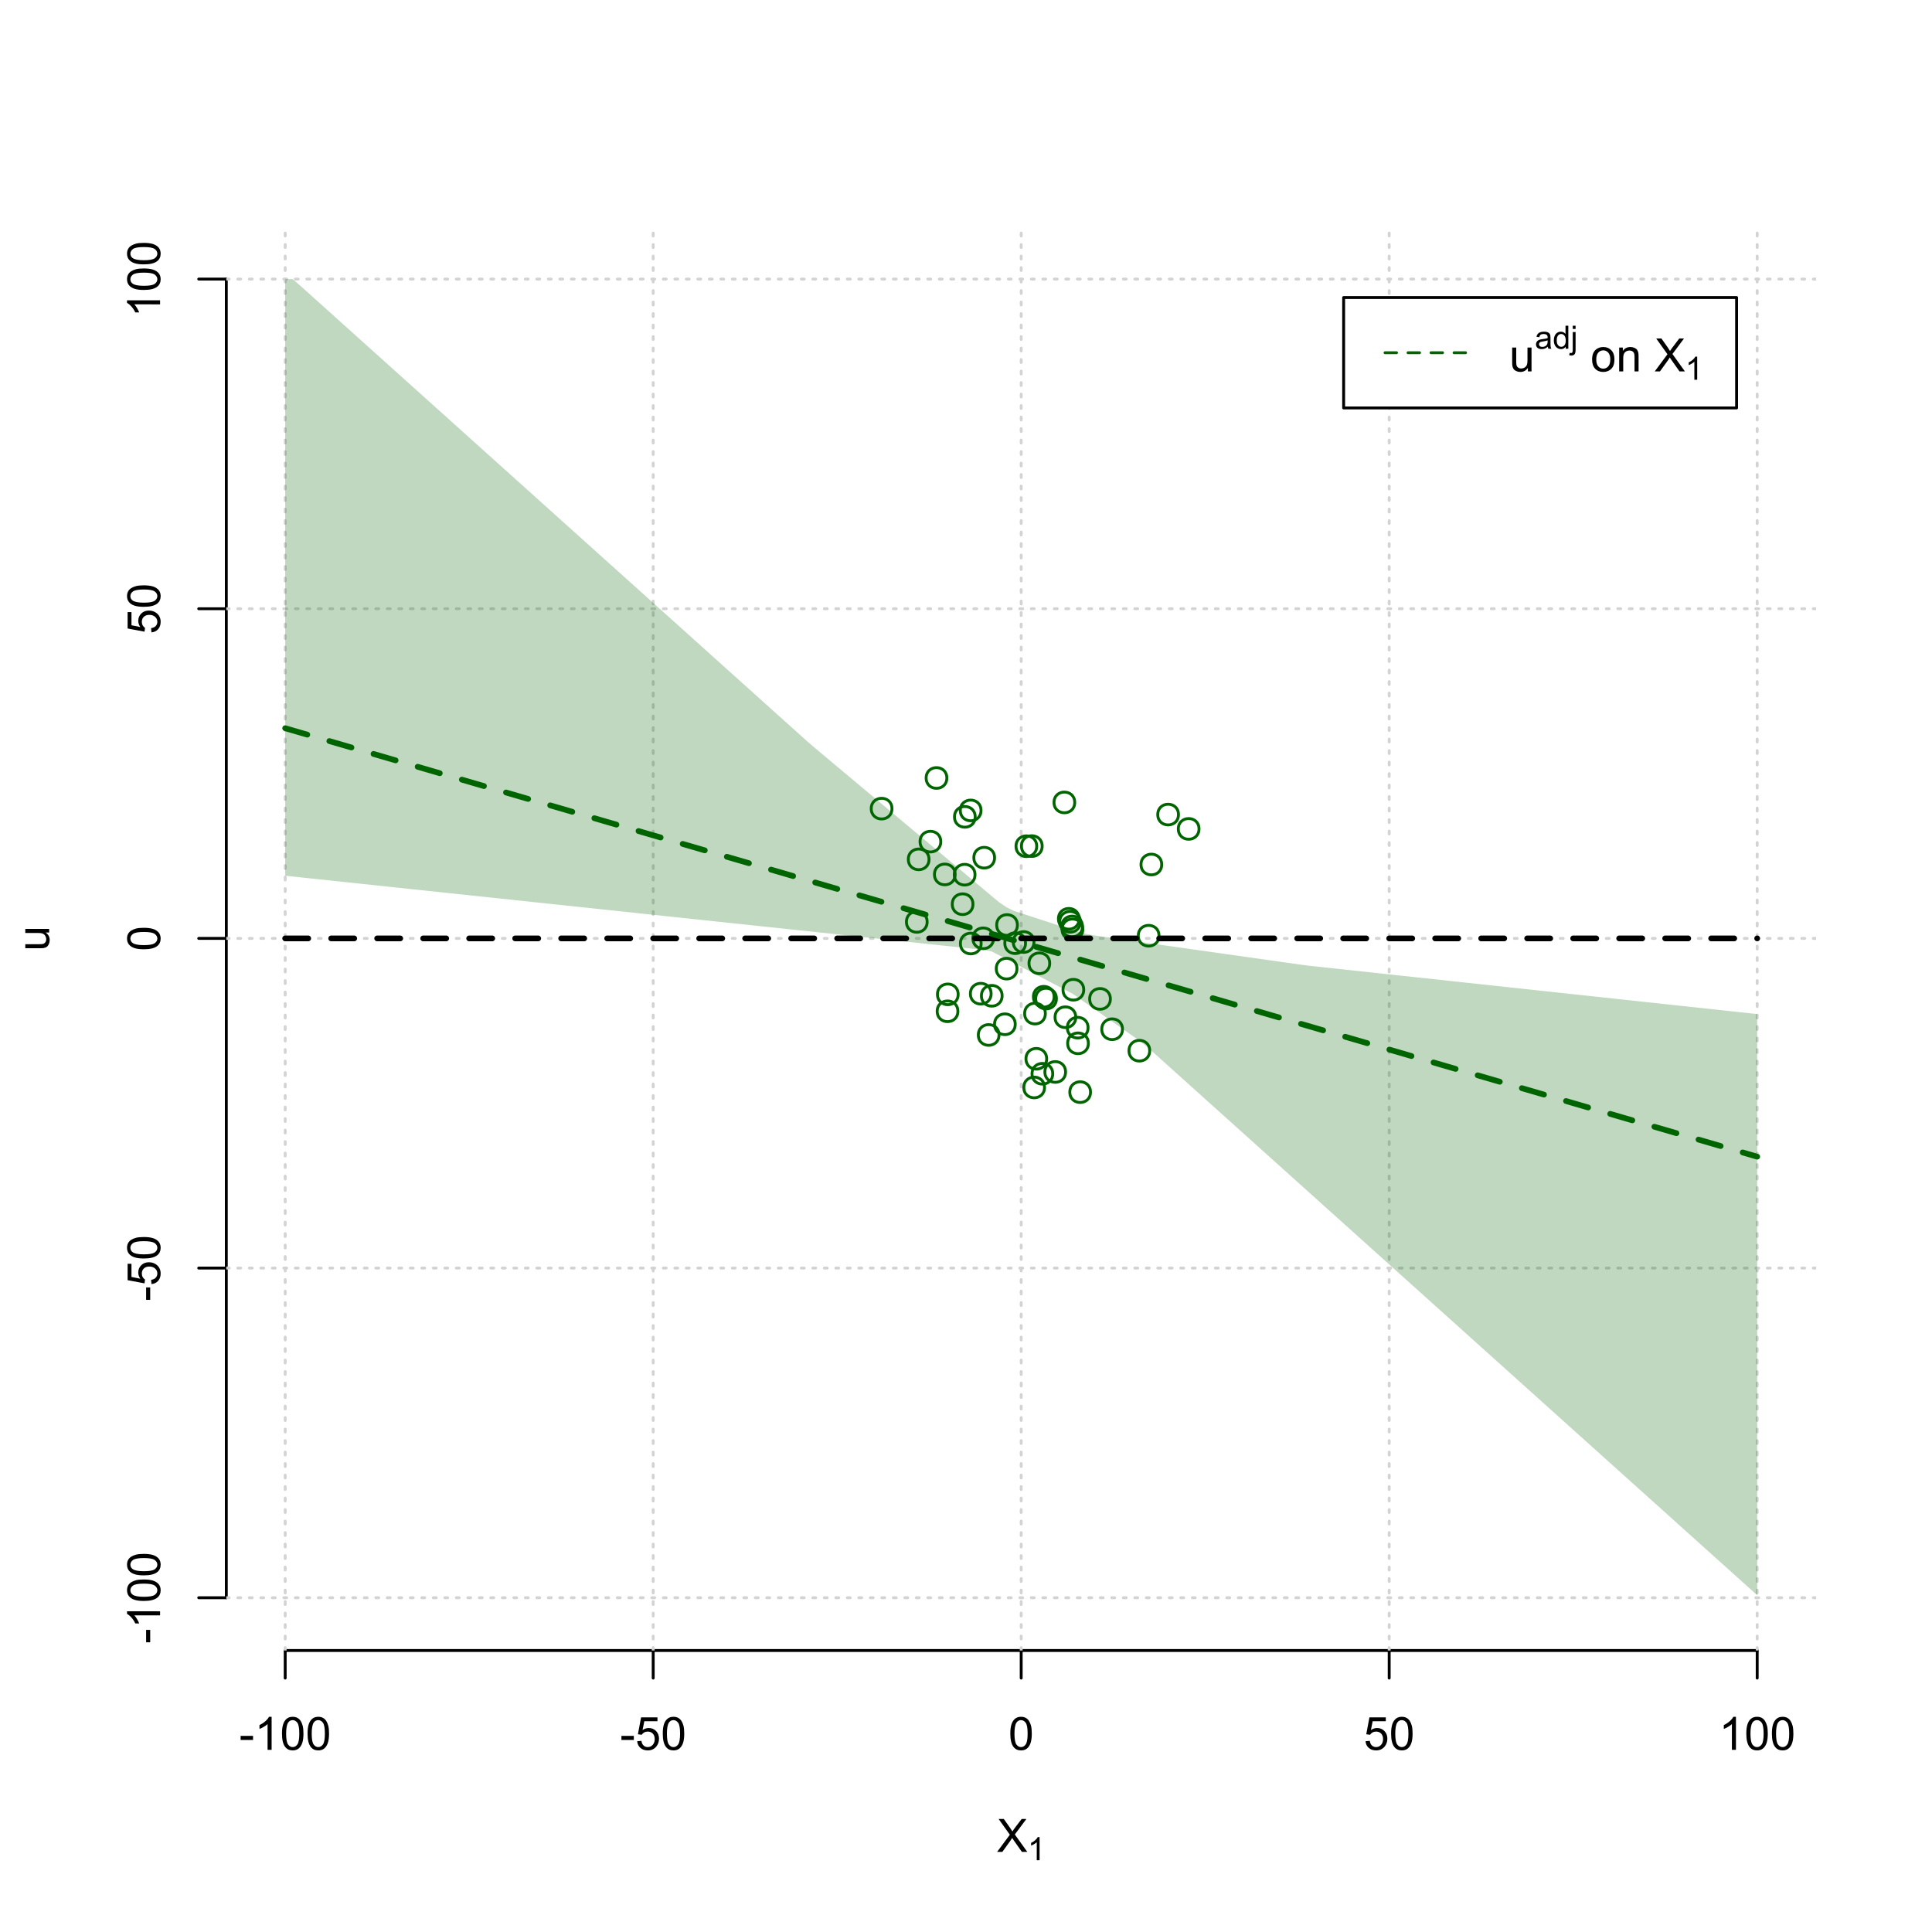 <?xml version="1.0" encoding="UTF-8"?>
<svg xmlns="http://www.w3.org/2000/svg" xmlns:xlink="http://www.w3.org/1999/xlink" width="504pt" height="504pt" viewBox="0 0 504 504" version="1.1">
<defs>
<g>
<symbol overflow="visible" id="glyph0-0">
<path style="stroke:none;" d="M 1.5 0 L 1.5 -7.5 L 7.5 -7.5 L 7.5 0 Z M 1.688 -0.188 L 7.312 -0.188 L 7.312 -7.312 L 1.688 -7.312 Z M 1.688 -0.188 "/>
</symbol>
<symbol overflow="visible" id="glyph0-1">
<path style="stroke:none;" d="M 0.055 0 L 3.375 -4.477 L 0.445 -8.59 L 1.797 -8.59 L 3.359 -6.387 C 3.68 -5.93 3.91 -5.578 4.047 -5.332 C 4.238 -5.645 4.465 -5.969 4.727 -6.312 L 6.457 -8.59 L 7.695 -8.59 L 4.676 -4.539 L 7.93 0 L 6.523 0 L 4.359 -3.062 C 4.238 -3.238 4.113 -3.43 3.984 -3.641 C 3.789 -3.324 3.652 -3.109 3.574 -2.992 L 1.418 0 Z M 0.055 0 "/>
</symbol>
<symbol overflow="visible" id="glyph0-2">
<path style="stroke:none;" d="M 0.383 -2.578 L 0.383 -3.641 L 3.621 -3.641 L 3.621 -2.578 Z M 0.383 -2.578 "/>
</symbol>
<symbol overflow="visible" id="glyph0-3">
<path style="stroke:none;" d="M 4.469 0 L 3.414 0 L 3.414 -6.719 C 3.16 -6.477 2.828 -6.234 2.414 -5.996 C 2 -5.75 1.629 -5.57 1.305 -5.449 L 1.305 -6.469 C 1.895 -6.742 2.41 -7.078 2.852 -7.477 C 3.293 -7.871 3.605 -8.254 3.789 -8.625 L 4.469 -8.625 Z M 4.469 0 "/>
</symbol>
<symbol overflow="visible" id="glyph0-4">
<path style="stroke:none;" d="M 0.5 -4.234 C 0.496 -5.246 0.602 -6.062 0.812 -6.688 C 1.02 -7.305 1.328 -7.785 1.742 -8.121 C 2.148 -8.457 2.668 -8.625 3.297 -8.625 C 3.758 -8.625 4.164 -8.531 4.512 -8.348 C 4.855 -8.16 5.141 -7.891 5.371 -7.543 C 5.594 -7.191 5.773 -6.766 5.906 -6.266 C 6.035 -5.762 6.098 -5.086 6.102 -4.234 C 6.098 -3.227 5.996 -2.414 5.789 -1.797 C 5.578 -1.176 5.266 -0.695 4.859 -0.359 C 4.445 -0.02 3.926 0.145 3.297 0.148 C 2.465 0.145 1.816 -0.148 1.348 -0.742 C 0.781 -1.457 0.496 -2.621 0.5 -4.234 Z M 1.582 -4.234 C 1.582 -2.824 1.746 -1.887 2.074 -1.418 C 2.402 -0.949 2.809 -0.715 3.297 -0.719 C 3.777 -0.715 4.184 -0.949 4.52 -1.422 C 4.848 -1.887 5.016 -2.824 5.016 -4.234 C 5.016 -5.648 4.848 -6.59 4.52 -7.055 C 4.184 -7.516 3.773 -7.746 3.289 -7.75 C 2.801 -7.746 2.414 -7.543 2.125 -7.137 C 1.762 -6.613 1.582 -5.645 1.582 -4.234 Z M 1.582 -4.234 "/>
</symbol>
<symbol overflow="visible" id="glyph0-5">
<path style="stroke:none;" d="M 0.5 -2.25 L 1.605 -2.344 C 1.684 -1.805 1.871 -1.398 2.176 -1.125 C 2.473 -0.852 2.836 -0.715 3.258 -0.719 C 3.766 -0.715 4.195 -0.906 4.547 -1.293 C 4.898 -1.672 5.074 -2.18 5.074 -2.82 C 5.074 -3.414 4.902 -3.891 4.566 -4.242 C 4.227 -4.59 3.785 -4.762 3.242 -4.766 C 2.898 -4.762 2.594 -4.684 2.32 -4.531 C 2.047 -4.375 1.832 -4.176 1.676 -3.93 L 0.688 -4.062 L 1.516 -8.473 L 5.789 -8.473 L 5.789 -7.465 L 2.359 -7.465 L 1.898 -5.156 C 2.414 -5.516 2.953 -5.695 3.523 -5.695 C 4.27 -5.695 4.902 -5.434 5.422 -4.914 C 5.934 -4.395 6.191 -3.727 6.195 -2.914 C 6.191 -2.133 5.965 -1.461 5.516 -0.898 C 4.961 -0.199 4.211 0.145 3.258 0.148 C 2.477 0.145 1.836 -0.07 1.344 -0.508 C 0.844 -0.941 0.562 -1.523 0.5 -2.25 Z M 0.5 -2.25 "/>
</symbol>
<symbol overflow="visible" id="glyph0-6">
<path style="stroke:none;" d="M 4.867 0 L 4.867 -0.914 C 4.379 -0.211 3.723 0.141 2.895 0.141 C 2.527 0.141 2.184 0.07 1.867 -0.07 C 1.547 -0.211 1.309 -0.387 1.156 -0.602 C 1 -0.812 0.895 -1.074 0.832 -1.383 C 0.785 -1.59 0.762 -1.918 0.766 -2.367 L 0.766 -6.223 L 1.82 -6.223 L 1.82 -2.773 C 1.816 -2.219 1.84 -1.848 1.887 -1.656 C 1.949 -1.379 2.09 -1.16 2.309 -1.004 C 2.523 -0.84 2.789 -0.762 3.105 -0.766 C 3.418 -0.762 3.715 -0.844 3.996 -1.008 C 4.273 -1.172 4.469 -1.391 4.586 -1.672 C 4.699 -1.949 4.758 -2.355 4.758 -2.891 L 4.758 -6.223 L 5.812 -6.223 L 5.812 0 Z M 4.867 0 "/>
</symbol>
<symbol overflow="visible" id="glyph0-7">
<path style="stroke:none;" d=""/>
</symbol>
<symbol overflow="visible" id="glyph0-8">
<path style="stroke:none;" d="M 0.398 -3.109 C 0.398 -4.262 0.719 -5.117 1.359 -5.672 C 1.895 -6.133 2.547 -6.363 3.316 -6.363 C 4.172 -6.363 4.871 -6.082 5.414 -5.52 C 5.953 -4.957 6.223 -4.184 6.227 -3.199 C 6.223 -2.398 6.102 -1.766 5.867 -1.309 C 5.625 -0.848 5.277 -0.492 4.82 -0.238 C 4.359 0.016 3.859 0.141 3.316 0.141 C 2.441 0.141 1.734 -0.137 1.203 -0.695 C 0.664 -1.254 0.398 -2.059 0.398 -3.109 Z M 1.484 -3.109 C 1.48 -2.309 1.656 -1.711 2.004 -1.32 C 2.348 -0.922 2.785 -0.727 3.316 -0.727 C 3.84 -0.727 4.273 -0.926 4.621 -1.324 C 4.969 -1.723 5.145 -2.328 5.145 -3.148 C 5.145 -3.914 4.969 -4.496 4.617 -4.895 C 4.266 -5.289 3.832 -5.488 3.316 -5.492 C 2.785 -5.488 2.348 -5.293 2.004 -4.898 C 1.656 -4.5 1.48 -3.902 1.484 -3.109 Z M 1.484 -3.109 "/>
</symbol>
<symbol overflow="visible" id="glyph0-9">
<path style="stroke:none;" d="M 0.789 0 L 0.789 -6.223 L 1.742 -6.223 L 1.742 -5.336 C 2.195 -6.02 2.855 -6.363 3.719 -6.363 C 4.09 -6.363 4.434 -6.293 4.754 -6.16 C 5.066 -6.023 5.305 -5.848 5.461 -5.633 C 5.617 -5.41 5.727 -5.152 5.789 -4.852 C 5.828 -4.656 5.848 -4.312 5.848 -3.828 L 5.848 0 L 4.793 0 L 4.793 -3.785 C 4.793 -4.215 4.75 -4.535 4.668 -4.75 C 4.586 -4.961 4.441 -5.129 4.234 -5.258 C 4.023 -5.383 3.777 -5.449 3.5 -5.449 C 3.047 -5.449 2.66 -5.305 2.332 -5.02 C 2.004 -4.734 1.84 -4.195 1.844 -3.398 L 1.844 0 Z M 0.789 0 "/>
</symbol>
<symbol overflow="visible" id="glyph1-0">
<path style="stroke:none;" d="M 1.051 0 L 1.051 -5.25 L 5.25 -5.25 L 5.25 0 Z M 1.18 -0.133 L 5.117 -0.133 L 5.117 -5.117 L 1.18 -5.117 Z M 1.18 -0.133 "/>
</symbol>
<symbol overflow="visible" id="glyph1-1">
<path style="stroke:none;" d="M 3.129 0 L 2.391 0 L 2.391 -4.703 C 2.211 -4.531 1.977 -4.363 1.691 -4.195 C 1.398 -4.023 1.141 -3.895 0.914 -3.812 L 0.914 -4.527 C 1.328 -4.719 1.688 -4.953 1.996 -5.234 C 2.305 -5.508 2.523 -5.777 2.652 -6.039 L 3.129 -6.039 Z M 3.129 0 "/>
</symbol>
<symbol overflow="visible" id="glyph1-2">
<path style="stroke:none;" d="M 3.395 -0.539 C 3.117 -0.305 2.855 -0.137 2.605 -0.043 C 2.352 0.051 2.082 0.094 1.793 0.098 C 1.312 0.094 0.941 -0.02 0.688 -0.25 C 0.43 -0.48 0.305 -0.781 0.305 -1.148 C 0.305 -1.359 0.352 -1.551 0.449 -1.73 C 0.543 -1.902 0.668 -2.047 0.828 -2.156 C 0.984 -2.262 1.164 -2.34 1.363 -2.398 C 1.504 -2.434 1.723 -2.473 2.02 -2.512 C 2.609 -2.578 3.047 -2.664 3.336 -2.766 C 3.336 -2.867 3.34 -2.93 3.34 -2.957 C 3.34 -3.258 3.27 -3.469 3.129 -3.594 C 2.941 -3.758 2.66 -3.844 2.289 -3.844 C 1.941 -3.844 1.684 -3.781 1.52 -3.66 C 1.348 -3.535 1.227 -3.32 1.152 -3.016 L 0.43 -3.113 C 0.492 -3.418 0.602 -3.668 0.754 -3.863 C 0.902 -4.051 1.121 -4.199 1.406 -4.301 C 1.688 -4.402 2.016 -4.453 2.395 -4.453 C 2.766 -4.453 3.066 -4.406 3.301 -4.32 C 3.527 -4.23 3.699 -4.121 3.812 -3.992 C 3.918 -3.855 3.996 -3.691 4.043 -3.492 C 4.066 -3.363 4.078 -3.133 4.082 -2.809 L 4.082 -1.824 C 4.078 -1.137 4.094 -0.703 4.129 -0.523 C 4.156 -0.336 4.219 -0.164 4.316 0 L 3.543 0 C 3.465 -0.152 3.414 -0.332 3.395 -0.539 Z M 3.336 -2.188 C 3.062 -2.074 2.66 -1.98 2.129 -1.906 C 1.82 -1.859 1.605 -1.812 1.484 -1.758 C 1.355 -1.703 1.258 -1.621 1.191 -1.52 C 1.121 -1.41 1.09 -1.293 1.09 -1.168 C 1.09 -0.969 1.164 -0.805 1.312 -0.676 C 1.461 -0.543 1.68 -0.48 1.969 -0.48 C 2.25 -0.48 2.5 -0.539 2.727 -0.664 C 2.945 -0.785 3.109 -0.957 3.215 -1.176 C 3.293 -1.34 3.332 -1.586 3.336 -1.914 Z M 3.336 -2.188 "/>
</symbol>
<symbol overflow="visible" id="glyph1-3">
<path style="stroke:none;" d="M 3.379 0 L 3.379 -0.551 C 3.102 -0.121 2.695 0.094 2.16 0.098 C 1.812 0.094 1.492 0 1.203 -0.188 C 0.906 -0.379 0.68 -0.645 0.523 -0.988 C 0.359 -1.328 0.281 -1.723 0.285 -2.172 C 0.281 -2.605 0.355 -3 0.504 -3.355 C 0.648 -3.707 0.863 -3.977 1.156 -4.168 C 1.441 -4.355 1.766 -4.453 2.129 -4.453 C 2.387 -4.453 2.621 -4.395 2.828 -4.285 C 3.031 -4.172 3.199 -4.031 3.332 -3.855 L 3.332 -6.012 L 4.066 -6.012 L 4.066 0 Z M 1.047 -2.172 C 1.043 -1.613 1.16 -1.195 1.398 -0.922 C 1.629 -0.641 1.906 -0.504 2.23 -0.508 C 2.551 -0.504 2.824 -0.637 3.051 -0.902 C 3.273 -1.168 3.387 -1.57 3.391 -2.113 C 3.387 -2.707 3.273 -3.145 3.047 -3.426 C 2.816 -3.703 2.531 -3.844 2.199 -3.844 C 1.867 -3.844 1.594 -3.707 1.375 -3.441 C 1.152 -3.168 1.043 -2.746 1.047 -2.172 Z M 1.047 -2.172 "/>
</symbol>
<symbol overflow="visible" id="glyph1-4">
<path style="stroke:none;" d="M 0.551 -5.156 L 0.551 -6.012 L 1.289 -6.012 L 1.289 -5.156 Z M -0.387 1.691 L -0.246 1.062 C -0.098 1.098 0.016 1.117 0.102 1.121 C 0.25 1.117 0.363 1.066 0.438 0.969 C 0.512 0.867 0.551 0.621 0.551 0.223 L 0.551 -4.355 L 1.289 -4.355 L 1.289 0.238 C 1.289 0.773 1.219 1.148 1.078 1.359 C 0.898 1.633 0.602 1.77 0.191 1.77 C -0.008 1.77 -0.199 1.742 -0.387 1.691 Z M -0.387 1.691 "/>
</symbol>
<symbol overflow="visible" id="glyph2-0">
<path style="stroke:none;" d="M 0 -1.5 L -7.5 -1.5 L -7.5 -7.5 L 0 -7.5 Z M -0.188 -1.688 L -0.188 -7.312 L -7.312 -7.312 L -7.312 -1.688 Z M -0.188 -1.688 "/>
</symbol>
<symbol overflow="visible" id="glyph2-1">
<path style="stroke:none;" d="M 0 -4.867 L -0.914 -4.867 C -0.211 -4.379 0.141 -3.723 0.141 -2.895 C 0.141 -2.527 0.07 -2.184 -0.07 -1.867 C -0.211 -1.547 -0.387 -1.309 -0.598 -1.156 C -0.809 -1 -1.07 -0.895 -1.383 -0.832 C -1.59 -0.789 -1.918 -0.766 -2.367 -0.77 L -6.223 -0.77 L -6.223 -1.824 L -2.773 -1.824 C -2.219 -1.82 -1.848 -1.844 -1.656 -1.887 C -1.379 -1.949 -1.16 -2.09 -1.004 -2.309 C -0.84 -2.523 -0.762 -2.789 -0.766 -3.105 C -0.762 -3.418 -0.844 -3.715 -1.008 -3.996 C -1.172 -4.273 -1.391 -4.469 -1.672 -4.586 C -1.945 -4.699 -2.352 -4.758 -2.887 -4.758 L -6.223 -4.758 L -6.223 -5.812 L 0 -5.812 Z M 0 -4.867 "/>
</symbol>
<symbol overflow="visible" id="glyph2-2">
<path style="stroke:none;" d="M -2.578 -0.383 L -3.641 -0.383 L -3.641 -3.621 L -2.578 -3.621 Z M -2.578 -0.383 "/>
</symbol>
<symbol overflow="visible" id="glyph2-3">
<path style="stroke:none;" d="M 0 -4.469 L 0 -3.414 L -6.719 -3.418 C -6.477 -3.16 -6.234 -2.828 -5.996 -2.418 C -5.75 -2.004 -5.57 -1.633 -5.449 -1.309 L -6.469 -1.309 C -6.742 -1.895 -7.078 -2.41 -7.477 -2.852 C -7.871 -3.293 -8.254 -3.605 -8.625 -3.793 L -8.625 -4.473 Z M 0 -4.469 "/>
</symbol>
<symbol overflow="visible" id="glyph2-4">
<path style="stroke:none;" d="M -4.234 -0.5 C -5.246 -0.496 -6.062 -0.602 -6.688 -0.812 C -7.305 -1.02 -7.785 -1.328 -8.121 -1.742 C -8.457 -2.152 -8.625 -2.672 -8.625 -3.301 C -8.625 -3.758 -8.531 -4.164 -8.348 -4.512 C -8.16 -4.859 -7.891 -5.145 -7.543 -5.371 C -7.191 -5.594 -6.766 -5.773 -6.266 -5.906 C -5.762 -6.035 -5.086 -6.098 -4.234 -6.102 C -3.223 -6.098 -2.41 -5.996 -1.793 -5.789 C -1.176 -5.578 -0.695 -5.266 -0.359 -4.859 C -0.02 -4.445 0.145 -3.926 0.148 -3.297 C 0.145 -2.465 -0.148 -1.816 -0.742 -1.348 C -1.457 -0.781 -2.621 -0.496 -4.234 -0.5 Z M -4.234 -1.582 C -2.824 -1.582 -1.887 -1.746 -1.418 -2.074 C -0.949 -2.402 -0.715 -2.809 -0.719 -3.297 C -0.715 -3.777 -0.949 -4.184 -1.422 -4.52 C -1.887 -4.848 -2.824 -5.016 -4.234 -5.016 C -5.648 -5.016 -6.59 -4.848 -7.055 -4.52 C -7.516 -4.188 -7.746 -3.777 -7.75 -3.289 C -7.746 -2.801 -7.543 -2.414 -7.137 -2.129 C -6.613 -1.762 -5.645 -1.582 -4.234 -1.582 Z M -4.234 -1.582 "/>
</symbol>
<symbol overflow="visible" id="glyph2-5">
<path style="stroke:none;" d="M -2.25 -0.5 L -2.344 -1.605 C -1.805 -1.684 -1.398 -1.871 -1.125 -2.176 C -0.852 -2.473 -0.715 -2.836 -0.719 -3.258 C -0.715 -3.766 -0.906 -4.195 -1.293 -4.547 C -1.672 -4.898 -2.18 -5.074 -2.816 -5.074 C -3.414 -5.074 -3.891 -4.902 -4.242 -4.566 C -4.59 -4.227 -4.762 -3.785 -4.766 -3.242 C -4.762 -2.898 -4.684 -2.594 -4.531 -2.32 C -4.375 -2.047 -4.176 -1.832 -3.93 -1.676 L -4.062 -0.688 L -8.473 -1.52 L -8.473 -5.789 L -7.465 -5.789 L -7.465 -2.363 L -5.156 -1.898 C -5.516 -2.414 -5.695 -2.953 -5.695 -3.523 C -5.695 -4.27 -5.434 -4.902 -4.914 -5.422 C -4.395 -5.934 -3.727 -6.191 -2.91 -6.195 C -2.133 -6.191 -1.461 -5.965 -0.895 -5.516 C -0.199 -4.961 0.145 -4.211 0.148 -3.258 C 0.145 -2.477 -0.07 -1.836 -0.508 -1.344 C -0.941 -0.848 -1.523 -0.566 -2.25 -0.5 Z M -2.25 -0.5 "/>
</symbol>
</g>
<clipPath id="clip1">
  <path d="M 74 59.039 L 75 59.039 L 75 430.559 L 74 430.559 Z M 74 59.039 "/>
</clipPath>
<clipPath id="clip2">
  <path d="M 170 59.039 L 171 59.039 L 171 430.559 L 170 430.559 Z M 170 59.039 "/>
</clipPath>
<clipPath id="clip3">
  <path d="M 266 59.039 L 267 59.039 L 267 430.559 L 266 430.559 Z M 266 59.039 "/>
</clipPath>
<clipPath id="clip4">
  <path d="M 362 59.039 L 363 59.039 L 363 430.559 L 362 430.559 Z M 362 59.039 "/>
</clipPath>
<clipPath id="clip5">
  <path d="M 458 59.039 L 459 59.039 L 459 430.559 L 458 430.559 Z M 458 59.039 "/>
</clipPath>
<clipPath id="clip6">
  <path d="M 59.039 416 L 473.758 416 L 473.758 418 L 59.039 418 Z M 59.039 416 "/>
</clipPath>
<clipPath id="clip7">
  <path d="M 59.039 330 L 473.758 330 L 473.758 332 L 59.039 332 Z M 59.039 330 "/>
</clipPath>
<clipPath id="clip8">
  <path d="M 59.039 244 L 473.758 244 L 473.758 246 L 59.039 246 Z M 59.039 244 "/>
</clipPath>
<clipPath id="clip9">
  <path d="M 59.039 158 L 473.758 158 L 473.758 160 L 59.039 160 Z M 59.039 158 "/>
</clipPath>
<clipPath id="clip10">
  <path d="M 59.039 72 L 473.758 72 L 473.758 74 L 59.039 74 Z M 59.039 72 "/>
</clipPath>
</defs>
<g id="surface4146">
<rect x="0" y="0" width="504" height="504" style="fill:rgb(100%,100%,100%);fill-opacity:1;stroke:none;"/>
<g style="fill:rgb(0%,0%,0%);fill-opacity:1;">
  <use xlink:href="#glyph0-1" x="260.062" y="483.102"/>
</g>
<g style="fill:rgb(0%,0%,0%);fill-opacity:1;">
  <use xlink:href="#glyph1-1" x="268.066" y="485.281"/>
</g>
<g style="fill:rgb(0%,0%,0%);fill-opacity:1;">
  <use xlink:href="#glyph2-1" x="12.82" y="248.137"/>
</g>
<path style="fill:none;stroke-width:0.75;stroke-linecap:round;stroke-linejoin:round;stroke:rgb(0%,0%,0%);stroke-opacity:1;stroke-miterlimit:10;" d="M 74.398 430.559 L 458.398 430.559 "/>
<path style="fill:none;stroke-width:0.75;stroke-linecap:round;stroke-linejoin:round;stroke:rgb(0%,0%,0%);stroke-opacity:1;stroke-miterlimit:10;" d="M 74.398 430.559 L 74.398 437.762 "/>
<path style="fill:none;stroke-width:0.75;stroke-linecap:round;stroke-linejoin:round;stroke:rgb(0%,0%,0%);stroke-opacity:1;stroke-miterlimit:10;" d="M 170.398 430.559 L 170.398 437.762 "/>
<path style="fill:none;stroke-width:0.75;stroke-linecap:round;stroke-linejoin:round;stroke:rgb(0%,0%,0%);stroke-opacity:1;stroke-miterlimit:10;" d="M 266.398 430.559 L 266.398 437.762 "/>
<path style="fill:none;stroke-width:0.75;stroke-linecap:round;stroke-linejoin:round;stroke:rgb(0%,0%,0%);stroke-opacity:1;stroke-miterlimit:10;" d="M 362.398 430.559 L 362.398 437.762 "/>
<path style="fill:none;stroke-width:0.75;stroke-linecap:round;stroke-linejoin:round;stroke:rgb(0%,0%,0%);stroke-opacity:1;stroke-miterlimit:10;" d="M 458.398 430.559 L 458.398 437.762 "/>
<g style="fill:rgb(0%,0%,0%);fill-opacity:1;">
  <use xlink:href="#glyph0-2" x="62.391" y="456.48"/>
  <use xlink:href="#glyph0-3" x="66.387" y="456.48"/>
  <use xlink:href="#glyph0-4" x="73.061" y="456.48"/>
  <use xlink:href="#glyph0-4" x="79.734" y="456.48"/>
</g>
<g style="fill:rgb(0%,0%,0%);fill-opacity:1;">
  <use xlink:href="#glyph0-2" x="161.727" y="456.48"/>
  <use xlink:href="#glyph0-5" x="165.723" y="456.48"/>
  <use xlink:href="#glyph0-4" x="172.396" y="456.48"/>
</g>
<g style="fill:rgb(0%,0%,0%);fill-opacity:1;">
  <use xlink:href="#glyph0-4" x="263.062" y="456.48"/>
</g>
<g style="fill:rgb(0%,0%,0%);fill-opacity:1;">
  <use xlink:href="#glyph0-5" x="355.727" y="456.48"/>
  <use xlink:href="#glyph0-4" x="362.4" y="456.48"/>
</g>
<g style="fill:rgb(0%,0%,0%);fill-opacity:1;">
  <use xlink:href="#glyph0-3" x="448.387" y="456.48"/>
  <use xlink:href="#glyph0-4" x="455.061" y="456.48"/>
  <use xlink:href="#glyph0-4" x="461.734" y="456.48"/>
</g>
<path style="fill:none;stroke-width:0.75;stroke-linecap:round;stroke-linejoin:round;stroke:rgb(0%,0%,0%);stroke-opacity:1;stroke-miterlimit:10;" d="M 59.039 416.801 L 59.039 72.801 "/>
<path style="fill:none;stroke-width:0.75;stroke-linecap:round;stroke-linejoin:round;stroke:rgb(0%,0%,0%);stroke-opacity:1;stroke-miterlimit:10;" d="M 59.039 416.801 L 51.84 416.801 "/>
<path style="fill:none;stroke-width:0.75;stroke-linecap:round;stroke-linejoin:round;stroke:rgb(0%,0%,0%);stroke-opacity:1;stroke-miterlimit:10;" d="M 59.039 330.801 L 51.84 330.801 "/>
<path style="fill:none;stroke-width:0.75;stroke-linecap:round;stroke-linejoin:round;stroke:rgb(0%,0%,0%);stroke-opacity:1;stroke-miterlimit:10;" d="M 59.039 244.801 L 51.84 244.801 "/>
<path style="fill:none;stroke-width:0.75;stroke-linecap:round;stroke-linejoin:round;stroke:rgb(0%,0%,0%);stroke-opacity:1;stroke-miterlimit:10;" d="M 59.039 158.801 L 51.84 158.801 "/>
<path style="fill:none;stroke-width:0.75;stroke-linecap:round;stroke-linejoin:round;stroke:rgb(0%,0%,0%);stroke-opacity:1;stroke-miterlimit:10;" d="M 59.039 72.801 L 51.84 72.801 "/>
<g style="fill:rgb(0%,0%,0%);fill-opacity:1;">
  <use xlink:href="#glyph2-2" x="41.762" y="428.809"/>
  <use xlink:href="#glyph2-3" x="41.762" y="424.812"/>
  <use xlink:href="#glyph2-4" x="41.762" y="418.139"/>
  <use xlink:href="#glyph2-4" x="41.762" y="411.465"/>
</g>
<g style="fill:rgb(0%,0%,0%);fill-opacity:1;">
  <use xlink:href="#glyph2-2" x="41.762" y="339.473"/>
  <use xlink:href="#glyph2-5" x="41.762" y="335.477"/>
  <use xlink:href="#glyph2-4" x="41.762" y="328.803"/>
</g>
<g style="fill:rgb(0%,0%,0%);fill-opacity:1;">
  <use xlink:href="#glyph2-4" x="41.762" y="248.137"/>
</g>
<g style="fill:rgb(0%,0%,0%);fill-opacity:1;">
  <use xlink:href="#glyph2-5" x="41.762" y="165.473"/>
  <use xlink:href="#glyph2-4" x="41.762" y="158.799"/>
</g>
<g style="fill:rgb(0%,0%,0%);fill-opacity:1;">
  <use xlink:href="#glyph2-3" x="41.762" y="82.812"/>
  <use xlink:href="#glyph2-4" x="41.762" y="76.139"/>
  <use xlink:href="#glyph2-4" x="41.762" y="69.465"/>
</g>
<g clip-path="url(#clip1)" clip-rule="nonzero">
<path style="fill:none;stroke-width:0.75;stroke-linecap:round;stroke-linejoin:round;stroke:rgb(82.745%,82.745%,82.745%);stroke-opacity:1;stroke-dasharray:0.75,2.25;stroke-miterlimit:10;" d="M 74.398 430.559 L 74.398 59.039 "/>
</g>
<g clip-path="url(#clip2)" clip-rule="nonzero">
<path style="fill:none;stroke-width:0.75;stroke-linecap:round;stroke-linejoin:round;stroke:rgb(82.745%,82.745%,82.745%);stroke-opacity:1;stroke-dasharray:0.75,2.25;stroke-miterlimit:10;" d="M 170.398 430.559 L 170.398 59.039 "/>
</g>
<g clip-path="url(#clip3)" clip-rule="nonzero">
<path style="fill:none;stroke-width:0.75;stroke-linecap:round;stroke-linejoin:round;stroke:rgb(82.745%,82.745%,82.745%);stroke-opacity:1;stroke-dasharray:0.75,2.25;stroke-miterlimit:10;" d="M 266.398 430.559 L 266.398 59.039 "/>
</g>
<g clip-path="url(#clip4)" clip-rule="nonzero">
<path style="fill:none;stroke-width:0.75;stroke-linecap:round;stroke-linejoin:round;stroke:rgb(82.745%,82.745%,82.745%);stroke-opacity:1;stroke-dasharray:0.75,2.25;stroke-miterlimit:10;" d="M 362.398 430.559 L 362.398 59.039 "/>
</g>
<g clip-path="url(#clip5)" clip-rule="nonzero">
<path style="fill:none;stroke-width:0.75;stroke-linecap:round;stroke-linejoin:round;stroke:rgb(82.745%,82.745%,82.745%);stroke-opacity:1;stroke-dasharray:0.75,2.25;stroke-miterlimit:10;" d="M 458.398 430.559 L 458.398 59.039 "/>
</g>
<g clip-path="url(#clip6)" clip-rule="nonzero">
<path style="fill:none;stroke-width:0.75;stroke-linecap:round;stroke-linejoin:round;stroke:rgb(82.745%,82.745%,82.745%);stroke-opacity:1;stroke-dasharray:0.75,2.25;stroke-miterlimit:10;" d="M 59.039 416.801 L 473.762 416.801 "/>
</g>
<g clip-path="url(#clip7)" clip-rule="nonzero">
<path style="fill:none;stroke-width:0.75;stroke-linecap:round;stroke-linejoin:round;stroke:rgb(82.745%,82.745%,82.745%);stroke-opacity:1;stroke-dasharray:0.75,2.25;stroke-miterlimit:10;" d="M 59.039 330.801 L 473.762 330.801 "/>
</g>
<g clip-path="url(#clip8)" clip-rule="nonzero">
<path style="fill:none;stroke-width:0.75;stroke-linecap:round;stroke-linejoin:round;stroke:rgb(82.745%,82.745%,82.745%);stroke-opacity:1;stroke-dasharray:0.75,2.25;stroke-miterlimit:10;" d="M 59.039 244.801 L 473.762 244.801 "/>
</g>
<g clip-path="url(#clip9)" clip-rule="nonzero">
<path style="fill:none;stroke-width:0.75;stroke-linecap:round;stroke-linejoin:round;stroke:rgb(82.745%,82.745%,82.745%);stroke-opacity:1;stroke-dasharray:0.75,2.25;stroke-miterlimit:10;" d="M 59.039 158.801 L 473.762 158.801 "/>
</g>
<g clip-path="url(#clip10)" clip-rule="nonzero">
<path style="fill:none;stroke-width:0.75;stroke-linecap:round;stroke-linejoin:round;stroke:rgb(82.745%,82.745%,82.745%);stroke-opacity:1;stroke-dasharray:0.75,2.25;stroke-miterlimit:10;" d="M 59.039 72.801 L 473.762 72.801 "/>
</g>
<path style=" stroke:none;fill-rule:nonzero;fill:rgb(0%,39.216%,0%);fill-opacity:0.251;" d="M 74.398 72.801 L 76.32 72.801 L 78.238 74.445 L 80.16 76.168 L 82.078 77.895 L 85.922 81.348 L 87.84 83.074 L 89.762 84.797 L 91.68 86.523 L 93.602 88.25 L 95.52 89.977 L 97.441 91.699 L 99.359 93.426 L 101.281 95.152 L 103.199 96.879 L 105.121 98.605 L 107.039 100.328 L 108.961 102.055 L 110.879 103.781 L 112.801 105.508 L 114.719 107.234 L 116.641 108.957 L 118.559 110.684 L 120.48 112.41 L 122.398 114.137 L 124.32 115.859 L 126.238 117.586 L 128.16 119.312 L 130.078 121.039 L 132 122.766 L 133.922 124.488 L 135.84 126.215 L 137.762 127.941 L 139.68 129.668 L 141.602 131.395 L 143.52 133.117 L 145.441 134.844 L 147.359 136.57 L 149.281 138.297 L 151.199 140.023 L 153.121 141.746 L 155.039 143.473 L 156.961 145.199 L 158.879 146.926 L 160.801 148.648 L 162.719 150.375 L 164.641 152.102 L 166.559 153.828 L 168.48 155.555 L 170.398 157.277 L 172.32 159.004 L 174.238 160.73 L 176.16 162.457 L 178.078 164.184 L 180 165.906 L 181.922 167.633 L 183.84 169.359 L 185.762 171.086 L 187.68 172.812 L 189.602 174.535 L 191.52 176.262 L 193.441 177.988 L 195.359 179.715 L 197.281 181.438 L 199.199 183.164 L 201.121 184.891 L 203.039 186.617 L 204.961 188.344 L 206.879 190.066 L 208.801 191.793 L 210.719 193.52 L 212.641 195.164 L 214.559 196.773 L 216.48 198.379 L 218.398 199.988 L 220.32 201.598 L 222.238 203.207 L 224.16 204.812 L 226.078 206.422 L 228 208.031 L 229.922 209.637 L 231.84 211.246 L 233.762 212.855 L 235.68 214.465 L 237.602 216.07 L 239.52 217.68 L 241.441 219.289 L 243.359 220.895 L 245.281 222.504 L 247.199 224.113 L 249.121 225.723 L 251.039 227.328 L 252.961 228.938 L 254.879 230.547 L 256.801 232.152 L 258.719 233.762 L 260.641 235.371 L 262.559 236.676 L 264.48 237.617 L 266.398 238.242 L 268.32 238.863 L 270.238 239.488 L 272.16 240.113 L 274.078 240.738 L 277.922 241.988 L 279.84 242.613 L 281.762 243.207 L 283.68 243.711 L 285.602 244.043 L 287.52 244.316 L 289.441 244.586 L 291.359 244.859 L 293.281 245.133 L 295.199 245.402 L 297.121 245.676 L 299.039 245.945 L 300.961 246.219 L 302.879 246.492 L 304.801 246.762 L 306.719 247.035 L 308.641 247.305 L 310.559 247.578 L 312.48 247.848 L 314.398 248.121 L 316.32 248.395 L 318.238 248.664 L 320.16 248.938 L 322.078 249.207 L 325.922 249.754 L 327.84 250.023 L 329.762 250.297 L 331.68 250.566 L 333.602 250.84 L 335.52 251.113 L 337.441 251.383 L 339.359 251.656 L 341.281 251.906 L 343.199 252.113 L 345.121 252.32 L 347.039 252.527 L 348.961 252.734 L 350.879 252.941 L 352.801 253.148 L 354.719 253.355 L 356.641 253.562 L 358.559 253.77 L 360.48 253.977 L 362.398 254.184 L 364.32 254.391 L 366.238 254.598 L 368.16 254.805 L 370.078 255.012 L 373.922 255.426 L 375.84 255.633 L 377.762 255.84 L 379.68 256.047 L 381.602 256.254 L 383.52 256.461 L 385.441 256.668 L 387.359 256.875 L 389.281 257.082 L 391.199 257.289 L 393.121 257.496 L 395.039 257.703 L 396.961 257.91 L 398.879 258.117 L 400.801 258.324 L 402.719 258.531 L 404.641 258.738 L 406.559 258.945 L 408.48 259.152 L 410.398 259.359 L 412.32 259.566 L 414.238 259.773 L 416.16 259.98 L 418.078 260.188 L 421.922 260.602 L 423.84 260.809 L 425.762 261.016 L 427.68 261.223 L 429.602 261.43 L 431.52 261.637 L 433.441 261.844 L 435.359 262.051 L 437.281 262.258 L 439.199 262.465 L 441.121 262.672 L 443.039 262.879 L 444.961 263.086 L 446.879 263.293 L 448.801 263.5 L 450.719 263.707 L 452.641 263.914 L 454.559 264.121 L 456.48 264.328 L 458.398 264.535 L 458.398 416.801 L 458.398 416.141 L 456.48 414.414 L 454.559 412.688 L 452.641 410.961 L 450.719 409.238 L 448.801 407.512 L 446.879 405.785 L 444.961 404.059 L 443.039 402.332 L 441.121 400.609 L 439.199 398.883 L 437.281 397.156 L 435.359 395.43 L 433.441 393.703 L 431.52 391.98 L 429.602 390.254 L 427.68 388.527 L 425.762 386.801 L 423.84 385.074 L 421.922 383.352 L 418.078 379.898 L 416.16 378.172 L 414.238 376.449 L 412.32 374.723 L 410.398 372.996 L 408.48 371.27 L 406.559 369.543 L 404.641 367.82 L 402.719 366.094 L 400.801 364.367 L 398.879 362.641 L 396.961 360.914 L 395.039 359.191 L 393.121 357.465 L 391.199 355.738 L 389.281 354.012 L 387.359 352.289 L 385.441 350.562 L 383.52 348.836 L 381.602 347.109 L 379.68 345.383 L 377.762 343.66 L 375.84 341.934 L 373.922 340.207 L 370.078 336.754 L 368.16 335.031 L 366.238 333.305 L 364.32 331.578 L 362.398 329.852 L 360.48 328.125 L 358.559 326.402 L 356.641 324.676 L 354.719 322.949 L 352.801 321.223 L 350.879 319.5 L 348.961 317.773 L 347.039 316.047 L 345.121 314.32 L 343.199 312.594 L 341.281 310.871 L 339.359 309.145 L 337.441 307.418 L 335.52 305.691 L 333.602 303.965 L 331.68 302.242 L 329.762 300.516 L 327.84 298.789 L 325.922 297.062 L 324 295.336 L 322.078 293.613 L 320.16 291.887 L 318.238 290.16 L 316.32 288.434 L 314.398 286.711 L 312.48 284.984 L 310.559 283.258 L 308.641 281.531 L 306.719 279.805 L 304.801 278.082 L 302.879 276.355 L 300.961 274.629 L 299.039 272.902 L 297.121 271.41 L 295.199 270.059 L 293.281 268.707 L 291.359 267.355 L 289.441 266.004 L 287.52 264.656 L 285.602 263.305 L 283.68 261.953 L 281.762 260.602 L 279.84 259.25 L 277.922 258.242 L 274.078 256.234 L 272.16 255.23 L 270.238 254.227 L 268.32 253.223 L 266.398 252.219 L 264.48 251.215 L 262.559 250.211 L 260.641 249.207 L 258.719 248.203 L 256.801 247.816 L 254.879 247.613 L 252.961 247.41 L 251.039 247.203 L 249.121 247 L 247.199 246.797 L 245.281 246.594 L 243.359 246.391 L 241.441 246.184 L 239.52 245.98 L 237.602 245.777 L 235.68 245.574 L 233.762 245.371 L 231.84 245.164 L 229.922 244.961 L 226.078 244.555 L 224.16 244.352 L 222.238 244.145 L 220.32 243.941 L 218.398 243.738 L 216.48 243.535 L 214.559 243.332 L 212.641 243.125 L 210.719 242.922 L 208.801 242.719 L 206.879 242.516 L 204.961 242.312 L 203.039 242.105 L 201.121 241.902 L 199.199 241.699 L 197.281 241.496 L 195.359 241.293 L 193.441 241.086 L 191.52 240.883 L 189.602 240.68 L 187.68 240.477 L 185.762 240.273 L 183.84 240.066 L 181.922 239.863 L 178.078 239.457 L 176.16 239.254 L 174.238 239.047 L 172.32 238.844 L 170.398 238.641 L 168.48 238.438 L 166.559 238.234 L 164.641 238.027 L 162.719 237.824 L 160.801 237.621 L 158.879 237.418 L 156.961 237.215 L 155.039 237.008 L 153.121 236.805 L 151.199 236.602 L 149.281 236.398 L 147.359 236.195 L 145.441 235.988 L 143.52 235.785 L 141.602 235.582 L 139.68 235.379 L 137.762 235.176 L 135.84 234.969 L 133.922 234.766 L 130.078 234.359 L 128.16 234.156 L 126.238 233.953 L 124.32 233.746 L 122.398 233.543 L 120.48 233.34 L 118.559 233.137 L 116.641 232.934 L 114.719 232.727 L 112.801 232.523 L 110.879 232.32 L 108.961 232.117 L 107.039 231.914 L 105.121 231.707 L 103.199 231.504 L 101.281 231.301 L 99.359 231.098 L 97.441 230.895 L 95.52 230.688 L 93.602 230.484 L 91.68 230.281 L 89.762 230.078 L 87.84 229.875 L 85.922 229.668 L 82.078 229.262 L 80.16 229.059 L 78.238 228.855 L 76.32 228.648 L 74.398 228.445 Z M 74.398 72.801 "/>
<path style="fill:none;stroke-width:0.75;stroke-linecap:round;stroke-linejoin:round;stroke:rgb(0%,39.216%,0%);stroke-opacity:1;stroke-miterlimit:10;" d="M 249.953 259.398 C 249.953 262.996 244.555 262.996 244.555 259.398 C 244.555 255.797 249.953 255.797 249.953 259.398 "/>
<path style="fill:none;stroke-width:0.75;stroke-linecap:round;stroke-linejoin:round;stroke:rgb(0%,39.216%,0%);stroke-opacity:1;stroke-miterlimit:10;" d="M 273.836 251.297 C 273.836 254.895 268.438 254.895 268.438 251.297 C 268.438 247.695 273.836 247.695 273.836 251.297 "/>
<path style="fill:none;stroke-width:0.75;stroke-linecap:round;stroke-linejoin:round;stroke:rgb(0%,39.216%,0%);stroke-opacity:1;stroke-miterlimit:10;" d="M 255.949 246.133 C 255.949 249.73 250.547 249.73 250.547 246.133 C 250.547 242.531 255.949 242.531 255.949 246.133 "/>
<path style="fill:none;stroke-width:0.75;stroke-linecap:round;stroke-linejoin:round;stroke:rgb(0%,39.216%,0%);stroke-opacity:1;stroke-miterlimit:10;" d="M 264.844 267.199 C 264.844 270.801 259.445 270.801 259.445 267.199 C 259.445 263.598 264.844 263.598 264.844 267.199 "/>
<path style="fill:none;stroke-width:0.75;stroke-linecap:round;stroke-linejoin:round;stroke:rgb(0%,39.216%,0%);stroke-opacity:1;stroke-miterlimit:10;" d="M 255.918 211.418 C 255.918 215.02 250.516 215.02 250.516 211.418 C 250.516 207.816 255.918 207.816 255.918 211.418 "/>
<path style="fill:none;stroke-width:0.75;stroke-linecap:round;stroke-linejoin:round;stroke:rgb(0%,39.216%,0%);stroke-opacity:1;stroke-miterlimit:10;" d="M 274.988 260.023 C 274.988 263.625 269.59 263.625 269.59 260.023 C 269.59 256.426 274.988 256.426 274.988 260.023 "/>
<path style="fill:none;stroke-width:0.75;stroke-linecap:round;stroke-linejoin:round;stroke:rgb(0%,39.216%,0%);stroke-opacity:1;stroke-miterlimit:10;" d="M 272.484 283.684 C 272.484 287.281 267.086 287.281 267.086 283.684 C 267.086 280.082 272.484 280.082 272.484 283.684 "/>
<path style="fill:none;stroke-width:0.75;stroke-linecap:round;stroke-linejoin:round;stroke:rgb(0%,39.216%,0%);stroke-opacity:1;stroke-miterlimit:10;" d="M 249.172 228.113 C 249.172 231.715 243.773 231.715 243.773 228.113 C 243.773 224.516 249.172 224.516 249.172 228.113 "/>
<path style="fill:none;stroke-width:0.75;stroke-linecap:round;stroke-linejoin:round;stroke:rgb(0%,39.216%,0%);stroke-opacity:1;stroke-miterlimit:10;" d="M 274.625 280.113 C 274.625 283.711 269.227 283.711 269.227 280.113 C 269.227 276.512 274.625 276.512 274.625 280.113 "/>
<path style="fill:none;stroke-width:0.75;stroke-linecap:round;stroke-linejoin:round;stroke:rgb(0%,39.216%,0%);stroke-opacity:1;stroke-miterlimit:10;" d="M 302.348 244.098 C 302.348 247.699 296.945 247.699 296.945 244.098 C 296.945 240.5 302.348 240.5 302.348 244.098 "/>
<path style="fill:none;stroke-width:0.75;stroke-linecap:round;stroke-linejoin:round;stroke:rgb(0%,39.216%,0%);stroke-opacity:1;stroke-miterlimit:10;" d="M 280.363 209.332 C 280.363 212.93 274.961 212.93 274.961 209.332 C 274.961 205.73 280.363 205.73 280.363 209.332 "/>
<path style="fill:none;stroke-width:0.75;stroke-linecap:round;stroke-linejoin:round;stroke:rgb(0%,39.216%,0%);stroke-opacity:1;stroke-miterlimit:10;" d="M 283.922 272.168 C 283.922 275.77 278.523 275.77 278.523 272.168 C 278.523 268.566 283.922 268.566 283.922 272.168 "/>
<path style="fill:none;stroke-width:0.75;stroke-linecap:round;stroke-linejoin:round;stroke:rgb(0%,39.216%,0%);stroke-opacity:1;stroke-miterlimit:10;" d="M 254.348 228.184 C 254.348 231.781 248.949 231.781 248.949 228.184 C 248.949 224.582 254.348 224.582 254.348 228.184 "/>
<path style="fill:none;stroke-width:0.75;stroke-linecap:round;stroke-linejoin:round;stroke:rgb(0%,39.216%,0%);stroke-opacity:1;stroke-miterlimit:10;" d="M 282.469 242.445 C 282.469 246.047 277.066 246.047 277.066 242.445 C 277.066 238.848 282.469 238.848 282.469 242.445 "/>
<path style="fill:none;stroke-width:0.75;stroke-linecap:round;stroke-linejoin:round;stroke:rgb(0%,39.216%,0%);stroke-opacity:1;stroke-miterlimit:10;" d="M 281.852 240.473 C 281.852 244.07 276.449 244.07 276.449 240.473 C 276.449 236.871 281.852 236.871 281.852 240.473 "/>
<path style="fill:none;stroke-width:0.75;stroke-linecap:round;stroke-linejoin:round;stroke:rgb(0%,39.216%,0%);stroke-opacity:1;stroke-miterlimit:10;" d="M 259.191 244.777 C 259.191 248.375 253.793 248.375 253.793 244.777 C 253.793 241.176 259.191 241.176 259.191 244.777 "/>
<path style="fill:none;stroke-width:0.75;stroke-linecap:round;stroke-linejoin:round;stroke:rgb(0%,39.216%,0%);stroke-opacity:1;stroke-miterlimit:10;" d="M 269.734 245.738 C 269.734 249.34 264.332 249.34 264.332 245.738 C 264.332 242.137 269.734 242.137 269.734 245.738 "/>
<path style="fill:none;stroke-width:0.75;stroke-linecap:round;stroke-linejoin:round;stroke:rgb(0%,39.216%,0%);stroke-opacity:1;stroke-miterlimit:10;" d="M 284.48 284.902 C 284.48 288.504 279.082 288.504 279.082 284.902 C 279.082 281.301 284.48 281.301 284.48 284.902 "/>
<path style="fill:none;stroke-width:0.75;stroke-linecap:round;stroke-linejoin:round;stroke:rgb(0%,39.216%,0%);stroke-opacity:1;stroke-miterlimit:10;" d="M 312.785 216.234 C 312.785 219.836 307.387 219.836 307.387 216.234 C 307.387 212.637 312.785 212.637 312.785 216.234 "/>
<path style="fill:none;stroke-width:0.75;stroke-linecap:round;stroke-linejoin:round;stroke:rgb(0%,39.216%,0%);stroke-opacity:1;stroke-miterlimit:10;" d="M 283.84 268.09 C 283.84 271.691 278.441 271.691 278.441 268.09 C 278.441 264.492 283.84 264.492 283.84 268.09 "/>
<path style="fill:none;stroke-width:0.75;stroke-linecap:round;stroke-linejoin:round;stroke:rgb(0%,39.216%,0%);stroke-opacity:1;stroke-miterlimit:10;" d="M 249.883 263.816 C 249.883 267.414 244.484 267.414 244.484 263.816 C 244.484 260.215 249.883 260.215 249.883 263.816 "/>
<path style="fill:none;stroke-width:0.75;stroke-linecap:round;stroke-linejoin:round;stroke:rgb(0%,39.216%,0%);stroke-opacity:1;stroke-miterlimit:10;" d="M 281.516 239.691 C 281.516 243.289 276.117 243.289 276.117 239.691 C 276.117 236.09 281.516 236.09 281.516 239.691 "/>
<path style="fill:none;stroke-width:0.75;stroke-linecap:round;stroke-linejoin:round;stroke:rgb(0%,39.216%,0%);stroke-opacity:1;stroke-miterlimit:10;" d="M 254.398 213.09 C 254.398 216.688 249 216.688 249 213.09 C 249 209.488 254.398 209.488 254.398 213.09 "/>
<path style="fill:none;stroke-width:0.75;stroke-linecap:round;stroke-linejoin:round;stroke:rgb(0%,39.216%,0%);stroke-opacity:1;stroke-miterlimit:10;" d="M 265.41 241.309 C 265.41 244.91 260.012 244.91 260.012 241.309 C 260.012 237.711 265.41 237.711 265.41 241.309 "/>
<path style="fill:none;stroke-width:0.75;stroke-linecap:round;stroke-linejoin:round;stroke:rgb(0%,39.216%,0%);stroke-opacity:1;stroke-miterlimit:10;" d="M 241.863 240.492 C 241.863 244.094 236.465 244.094 236.465 240.492 C 236.465 236.891 241.863 236.891 241.863 240.492 "/>
<path style="fill:none;stroke-width:0.75;stroke-linecap:round;stroke-linejoin:round;stroke:rgb(0%,39.216%,0%);stroke-opacity:1;stroke-miterlimit:10;" d="M 232.684 210.945 C 232.684 214.547 227.281 214.547 227.281 210.945 C 227.281 207.348 232.684 207.348 232.684 210.945 "/>
<path style="fill:none;stroke-width:0.75;stroke-linecap:round;stroke-linejoin:round;stroke:rgb(0%,39.216%,0%);stroke-opacity:1;stroke-miterlimit:10;" d="M 242.355 224.18 C 242.355 227.777 236.957 227.777 236.957 224.18 C 236.957 220.578 242.355 220.578 242.355 224.18 "/>
<path style="fill:none;stroke-width:0.75;stroke-linecap:round;stroke-linejoin:round;stroke:rgb(0%,39.216%,0%);stroke-opacity:1;stroke-miterlimit:10;" d="M 265.297 252.684 C 265.297 256.285 259.898 256.285 259.898 252.684 C 259.898 249.086 265.297 249.086 265.297 252.684 "/>
<path style="fill:none;stroke-width:0.75;stroke-linecap:round;stroke-linejoin:round;stroke:rgb(0%,39.216%,0%);stroke-opacity:1;stroke-miterlimit:10;" d="M 307.426 212.496 C 307.426 216.098 302.027 216.098 302.027 212.496 C 302.027 208.898 307.426 208.898 307.426 212.496 "/>
<path style="fill:none;stroke-width:0.75;stroke-linecap:round;stroke-linejoin:round;stroke:rgb(0%,39.216%,0%);stroke-opacity:1;stroke-miterlimit:10;" d="M 253.816 235.875 C 253.816 239.477 248.418 239.477 248.418 235.875 C 248.418 232.273 253.816 232.273 253.816 235.875 "/>
<path style="fill:none;stroke-width:0.75;stroke-linecap:round;stroke-linejoin:round;stroke:rgb(0%,39.216%,0%);stroke-opacity:1;stroke-miterlimit:10;" d="M 271.871 220.723 C 271.871 224.32 266.473 224.32 266.473 220.723 C 266.473 217.121 271.871 217.121 271.871 220.723 "/>
<path style="fill:none;stroke-width:0.75;stroke-linecap:round;stroke-linejoin:round;stroke:rgb(0%,39.216%,0%);stroke-opacity:1;stroke-miterlimit:10;" d="M 247.004 202.949 C 247.004 206.551 241.605 206.551 241.605 202.949 C 241.605 199.352 247.004 199.352 247.004 202.949 "/>
<path style="fill:none;stroke-width:0.75;stroke-linecap:round;stroke-linejoin:round;stroke:rgb(0%,39.216%,0%);stroke-opacity:1;stroke-miterlimit:10;" d="M 299.922 274.094 C 299.922 277.695 294.523 277.695 294.523 274.094 C 294.523 270.496 299.922 270.496 299.922 274.094 "/>
<path style="fill:none;stroke-width:0.75;stroke-linecap:round;stroke-linejoin:round;stroke:rgb(0%,39.216%,0%);stroke-opacity:1;stroke-miterlimit:10;" d="M 289.66 260.582 C 289.66 264.18 284.262 264.18 284.262 260.582 C 284.262 256.98 289.66 256.98 289.66 260.582 "/>
<path style="fill:none;stroke-width:0.75;stroke-linecap:round;stroke-linejoin:round;stroke:rgb(0%,39.216%,0%);stroke-opacity:1;stroke-miterlimit:10;" d="M 258.551 259.227 C 258.551 262.824 253.148 262.824 253.148 259.227 C 253.148 255.625 258.551 255.625 258.551 259.227 "/>
<path style="fill:none;stroke-width:0.75;stroke-linecap:round;stroke-linejoin:round;stroke:rgb(0%,39.216%,0%);stroke-opacity:1;stroke-miterlimit:10;" d="M 273.043 276.203 C 273.043 279.805 267.645 279.805 267.645 276.203 C 267.645 272.605 273.043 272.605 273.043 276.203 "/>
<path style="fill:none;stroke-width:0.75;stroke-linecap:round;stroke-linejoin:round;stroke:rgb(0%,39.216%,0%);stroke-opacity:1;stroke-miterlimit:10;" d="M 280.633 265.363 C 280.633 268.961 275.23 268.961 275.23 265.363 C 275.23 261.762 280.633 261.762 280.633 265.363 "/>
<path style="fill:none;stroke-width:0.75;stroke-linecap:round;stroke-linejoin:round;stroke:rgb(0%,39.216%,0%);stroke-opacity:1;stroke-miterlimit:10;" d="M 275.586 260.504 C 275.586 264.102 270.188 264.102 270.188 260.504 C 270.188 256.902 275.586 256.902 275.586 260.504 "/>
<path style="fill:none;stroke-width:0.75;stroke-linecap:round;stroke-linejoin:round;stroke:rgb(0%,39.216%,0%);stroke-opacity:1;stroke-miterlimit:10;" d="M 270.445 220.75 C 270.445 224.352 265.047 224.352 265.047 220.75 C 265.047 217.152 270.445 217.152 270.445 220.75 "/>
<path style="fill:none;stroke-width:0.75;stroke-linecap:round;stroke-linejoin:round;stroke:rgb(0%,39.216%,0%);stroke-opacity:1;stroke-miterlimit:10;" d="M 277.977 279.641 C 277.977 283.242 272.578 283.242 272.578 279.641 C 272.578 276.043 277.977 276.043 277.977 279.641 "/>
<path style="fill:none;stroke-width:0.75;stroke-linecap:round;stroke-linejoin:round;stroke:rgb(0%,39.216%,0%);stroke-opacity:1;stroke-miterlimit:10;" d="M 303.055 225.527 C 303.055 229.125 297.656 229.125 297.656 225.527 C 297.656 221.926 303.055 221.926 303.055 225.527 "/>
<path style="fill:none;stroke-width:0.75;stroke-linecap:round;stroke-linejoin:round;stroke:rgb(0%,39.216%,0%);stroke-opacity:1;stroke-miterlimit:10;" d="M 272.699 264.41 C 272.699 268.012 267.301 268.012 267.301 264.41 C 267.301 260.809 272.699 260.809 272.699 264.41 "/>
<path style="fill:none;stroke-width:0.75;stroke-linecap:round;stroke-linejoin:round;stroke:rgb(0%,39.216%,0%);stroke-opacity:1;stroke-miterlimit:10;" d="M 282.383 241.688 C 282.383 245.285 276.984 245.285 276.984 241.688 C 276.984 238.086 282.383 238.086 282.383 241.688 "/>
<path style="fill:none;stroke-width:0.75;stroke-linecap:round;stroke-linejoin:round;stroke:rgb(0%,39.216%,0%);stroke-opacity:1;stroke-miterlimit:10;" d="M 267.527 246.051 C 267.527 249.648 262.129 249.648 262.129 246.051 C 262.129 242.449 267.527 242.449 267.527 246.051 "/>
<path style="fill:none;stroke-width:0.75;stroke-linecap:round;stroke-linejoin:round;stroke:rgb(0%,39.216%,0%);stroke-opacity:1;stroke-miterlimit:10;" d="M 260.613 269.992 C 260.613 273.59 255.215 273.59 255.215 269.992 C 255.215 266.391 260.613 266.391 260.613 269.992 "/>
<path style="fill:none;stroke-width:0.75;stroke-linecap:round;stroke-linejoin:round;stroke:rgb(0%,39.216%,0%);stroke-opacity:1;stroke-miterlimit:10;" d="M 261.422 259.77 C 261.422 263.371 256.023 263.371 256.023 259.77 C 256.023 256.168 261.422 256.168 261.422 259.77 "/>
<path style="fill:none;stroke-width:0.75;stroke-linecap:round;stroke-linejoin:round;stroke:rgb(0%,39.216%,0%);stroke-opacity:1;stroke-miterlimit:10;" d="M 292.82 268.496 C 292.82 272.094 287.422 272.094 287.422 268.496 C 287.422 264.895 292.82 264.895 292.82 268.496 "/>
<path style="fill:none;stroke-width:0.75;stroke-linecap:round;stroke-linejoin:round;stroke:rgb(0%,39.216%,0%);stroke-opacity:1;stroke-miterlimit:10;" d="M 282.711 258.195 C 282.711 261.793 277.309 261.793 277.309 258.195 C 277.309 254.594 282.711 254.594 282.711 258.195 "/>
<path style="fill:none;stroke-width:0.75;stroke-linecap:round;stroke-linejoin:round;stroke:rgb(0%,39.216%,0%);stroke-opacity:1;stroke-miterlimit:10;" d="M 259.453 223.746 C 259.453 227.348 254.051 227.348 254.051 223.746 C 254.051 220.148 259.453 220.148 259.453 223.746 "/>
<path style="fill:none;stroke-width:0.75;stroke-linecap:round;stroke-linejoin:round;stroke:rgb(0%,39.216%,0%);stroke-opacity:1;stroke-miterlimit:10;" d="M 245.418 219.555 C 245.418 223.156 240.016 223.156 240.016 219.555 C 240.016 215.957 245.418 215.957 245.418 219.555 "/>
<path style="fill:none;stroke-width:1.5;stroke-linecap:round;stroke-linejoin:round;stroke:rgb(0%,0%,0%);stroke-opacity:1;stroke-dasharray:6,6;stroke-miterlimit:10;" d="M 74.398 244.801 L 458.398 244.801 "/>
<path style="fill:none;stroke-width:1.5;stroke-linecap:round;stroke-linejoin:round;stroke:rgb(0%,39.216%,0%);stroke-opacity:1;stroke-dasharray:6,6;stroke-miterlimit:10;" d="M 74.398 189.969 L 76.32 190.527 L 78.238 191.086 L 80.16 191.645 L 82.078 192.203 L 85.922 193.32 L 87.84 193.879 L 89.762 194.438 L 91.68 194.996 L 93.602 195.559 L 95.52 196.117 L 97.441 196.676 L 99.359 197.234 L 101.281 197.793 L 103.199 198.352 L 105.121 198.91 L 107.039 199.469 L 108.961 200.027 L 110.879 200.586 L 112.801 201.145 L 114.719 201.703 L 116.641 202.262 L 118.559 202.82 L 120.48 203.379 L 122.398 203.941 L 124.32 204.5 L 126.238 205.059 L 128.16 205.617 L 130.078 206.176 L 133.922 207.293 L 135.84 207.852 L 137.762 208.41 L 139.68 208.969 L 141.602 209.527 L 143.52 210.086 L 145.441 210.645 L 147.359 211.203 L 149.281 211.766 L 151.199 212.324 L 153.121 212.883 L 155.039 213.441 L 156.961 214 L 158.879 214.559 L 160.801 215.117 L 162.719 215.676 L 164.641 216.234 L 166.559 216.793 L 168.48 217.352 L 170.398 217.91 L 172.32 218.469 L 174.238 219.027 L 176.16 219.586 L 178.078 220.148 L 181.922 221.266 L 183.84 221.824 L 185.762 222.383 L 187.68 222.941 L 189.602 223.5 L 191.52 224.059 L 193.441 224.617 L 195.359 225.176 L 197.281 225.734 L 199.199 226.293 L 201.121 226.852 L 203.039 227.41 L 204.961 227.969 L 206.879 228.531 L 208.801 229.09 L 210.719 229.648 L 212.641 230.207 L 214.559 230.766 L 216.48 231.324 L 218.398 231.883 L 220.32 232.441 L 222.238 233 L 224.16 233.559 L 226.078 234.117 L 229.922 235.234 L 231.84 235.793 L 233.762 236.355 L 235.68 236.914 L 237.602 237.473 L 239.52 238.031 L 241.441 238.59 L 243.359 239.148 L 245.281 239.707 L 247.199 240.266 L 249.121 240.824 L 251.039 241.383 L 252.961 241.941 L 254.879 242.5 L 256.801 243.059 L 258.719 243.617 L 260.641 244.176 L 262.559 244.738 L 264.48 245.297 L 266.398 245.855 L 268.32 246.414 L 270.238 246.973 L 272.16 247.531 L 274.078 248.09 L 277.922 249.207 L 279.84 249.766 L 281.762 250.324 L 283.68 250.883 L 285.602 251.441 L 287.52 252 L 289.441 252.559 L 291.359 253.121 L 293.281 253.68 L 295.199 254.238 L 297.121 254.797 L 299.039 255.355 L 300.961 255.914 L 302.879 256.473 L 304.801 257.031 L 306.719 257.59 L 308.641 258.148 L 310.559 258.707 L 312.48 259.266 L 314.398 259.824 L 316.32 260.383 L 318.238 260.941 L 320.16 261.504 L 322.078 262.062 L 325.922 263.18 L 327.84 263.738 L 329.762 264.297 L 331.68 264.855 L 333.602 265.414 L 335.52 265.973 L 337.441 266.531 L 339.359 267.09 L 341.281 267.648 L 343.199 268.207 L 345.121 268.766 L 347.039 269.328 L 348.961 269.887 L 350.879 270.445 L 352.801 271.004 L 354.719 271.562 L 356.641 272.121 L 358.559 272.68 L 360.48 273.238 L 362.398 273.797 L 364.32 274.355 L 366.238 274.914 L 368.16 275.473 L 370.078 276.031 L 373.922 277.148 L 375.84 277.711 L 377.762 278.27 L 379.68 278.828 L 381.602 279.387 L 383.52 279.945 L 385.441 280.504 L 387.359 281.062 L 389.281 281.621 L 391.199 282.18 L 393.121 282.738 L 395.039 283.297 L 396.961 283.855 L 398.879 284.414 L 400.801 284.973 L 402.719 285.531 L 404.641 286.094 L 406.559 286.652 L 408.48 287.211 L 410.398 287.77 L 412.32 288.328 L 414.238 288.887 L 416.16 289.445 L 418.078 290.004 L 421.922 291.121 L 423.84 291.68 L 425.762 292.238 L 427.68 292.797 L 429.602 293.355 L 431.52 293.918 L 433.441 294.477 L 435.359 295.035 L 437.281 295.594 L 439.199 296.152 L 441.121 296.711 L 443.039 297.27 L 444.961 297.828 L 446.879 298.387 L 448.801 298.945 L 450.719 299.504 L 452.641 300.062 L 454.559 300.621 L 456.48 301.18 L 458.398 301.738 "/>
<path style="fill-rule:nonzero;fill:rgb(100%,100%,100%);fill-opacity:1;stroke-width:0.75;stroke-linecap:round;stroke-linejoin:round;stroke:rgb(0%,0%,0%);stroke-opacity:1;stroke-miterlimit:10;" d="M 350.516 77.617 L 453.023 77.617 L 453.023 106.418 L 350.516 106.418 Z M 350.516 77.617 "/>
<path style="fill:none;stroke-width:0.75;stroke-linecap:round;stroke-linejoin:round;stroke:rgb(0%,39.216%,0%);stroke-opacity:1;stroke-dasharray:3,3;stroke-miterlimit:10;" d="M 361.316 92.016 L 382.914 92.016 "/>
<g style="fill:rgb(0%,0%,0%);fill-opacity:1;">
  <use xlink:href="#glyph0-6" x="393.715" y="96.891"/>
</g>
<g style="fill:rgb(0%,0%,0%);fill-opacity:1;">
  <use xlink:href="#glyph1-2" x="400.391" y="90.977"/>
</g>
<g style="fill:rgb(0%,0%,0%);fill-opacity:1;">
  <use xlink:href="#glyph1-3" x="405.062" y="90.977"/>
</g>
<g style="fill:rgb(0%,0%,0%);fill-opacity:1;">
  <use xlink:href="#glyph1-4" x="409.734" y="90.977"/>
</g>
<g style="fill:rgb(0%,0%,0%);fill-opacity:1;">
  <use xlink:href="#glyph0-7" x="411.598" y="96.891"/>
  <use xlink:href="#glyph0-8" x="414.932" y="96.891"/>
  <use xlink:href="#glyph0-9" x="421.605" y="96.891"/>
  <use xlink:href="#glyph0-7" x="428.279" y="96.891"/>
</g>
<g style="fill:rgb(0%,0%,0%);fill-opacity:1;">
  <use xlink:href="#glyph0-1" x="431.613" y="96.891"/>
</g>
<g style="fill:rgb(0%,0%,0%);fill-opacity:1;">
  <use xlink:href="#glyph1-1" x="439.617" y="99.066"/>
</g>
<g style="fill:rgb(0%,0%,0%);fill-opacity:1;">
  <use xlink:href="#glyph0-7" x="444.289" y="96.891"/>
</g>
</g>
</svg>
